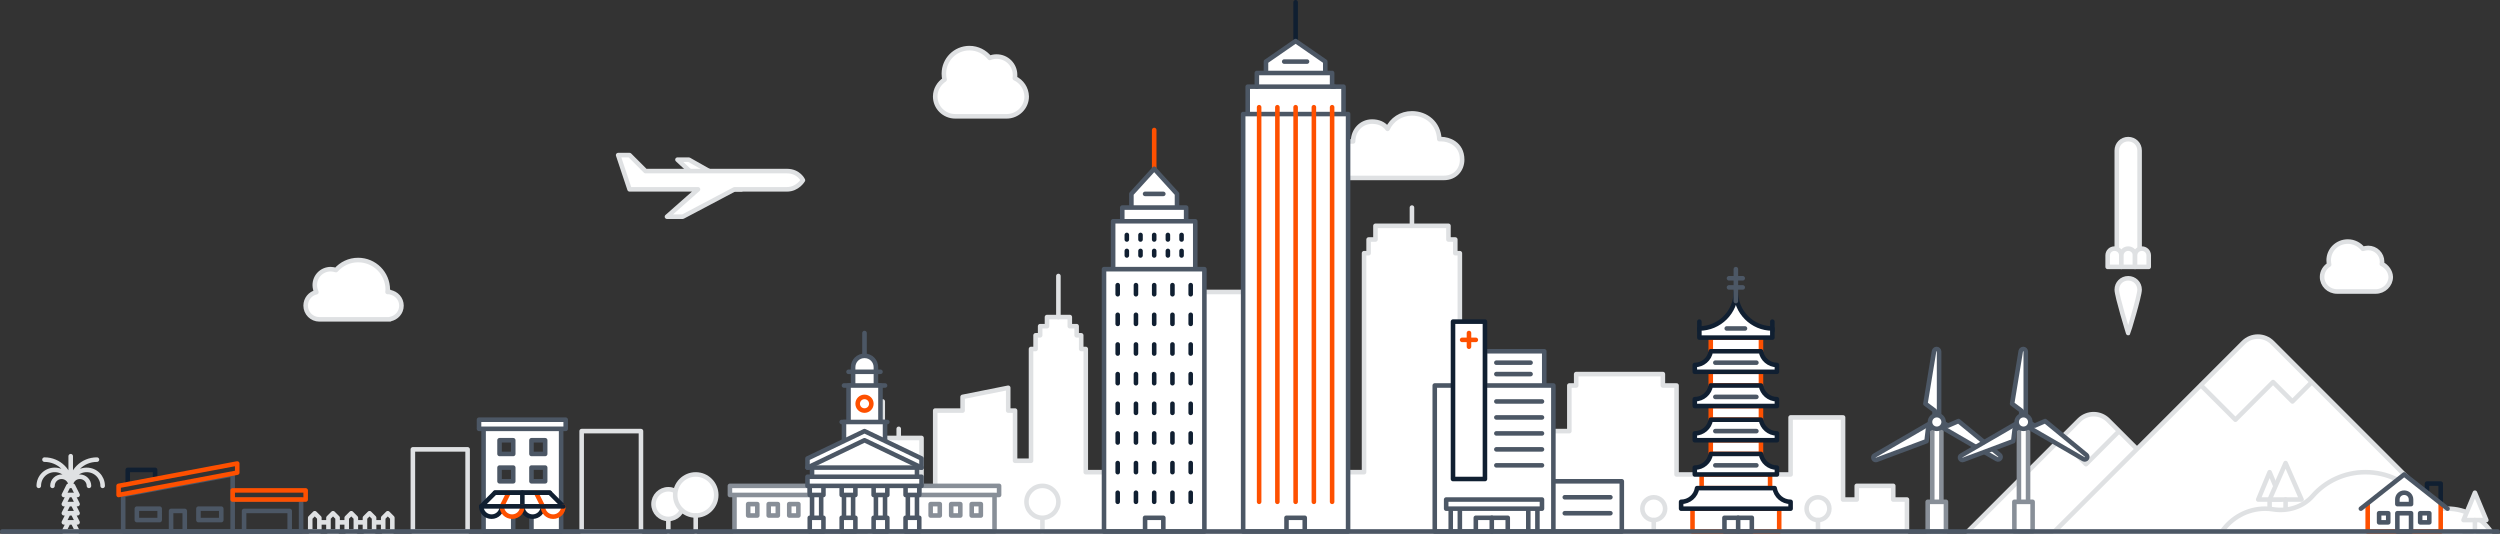 <svg xmlns="http://www.w3.org/2000/svg" viewBox="0 0 1096 234">
	<rect x="0" y="0" width="1096" height="234" fill="#333333" stroke="none"/>
	<g stroke-width="2" stroke-linecap="round" stroke-linejoin="round" stroke-miterlimit="10">
		<g id="Rocket" fill="#FFFFFF" stroke="#DFE1E3">
			<path d="M933,61c-2.8,0-5,2.2-5,5v48h10V66C938,63.2,935.8,61,933,61z"/> 
			<path d="M927,109c-1.7,0-3,1.3-3,3v5h6v-5C930,110.3,928.7,109,927,109z"/>
			<path d="M933,109c-1.7,0-3,1.3-3,3v5h6v-5C936,110.3,934.7,109,933,109z"/>
			<path d="M939,109c-1.7,0-3,1.3-3,3v5h6v-5C942,110.3,940.7,109,939,109z"/>
			<path id="Flames" d="M938,127c0-2.8-2.2-5-5-5s-5,2.2-5,5c0,2.8,5,19,5,19S938,129.8,938,127z"/>
			<animateMotion path="M0,140 L0,-151" begin="0s" dur="20s" calcMode="linear" keyTimes="0;0.6;0.8;1" keyPoints="0;0;1;1" repeatCount="indefinite" />
		</g>
		<path id="Cloud_3" fill="#FFFFFF" stroke="#DFE1E3" d="M641,70c0-7.2-6.2-9-9-9c-0.8,0-1,0-1,0c-0.3-7-5.8-11.3-12-11.3c-4.8,0-8.8,2.7-10.7,6.8c-1.5-2.2-4-3.2-6.8-3.2 c-4.6,0-8.3,3.7-8.3,8.7h-3.3c-4.6,0-8.3,3.4-8.3,8c0,4.6,3.7,8,8.3,8H633C638,78,641,74.3,641,70z">
			<animateMotion path="M517,0 L-643,0" begin="-13.7s" dur="30s" repeatCount="indefinite" />
		</path>
		<path id="Cloud_2" fill="#FFFFFF" stroke="#DFE1E3" d="M444.9,34.3c0.1-0.5,0.1-0.9,0.1-1.4c0-4.5-3.6-8.1-8.1-8.1c-1.1,0-2.1,0.2-3,0.6c-2.1-2.6-5.3-4.3-8.9-4.3c-6.2,0-11.2,5-11.2,11.2 c0,0.9,0.1,1.8,0.3,2.6c-2.4,1.6-4.1,4.3-4.1,7.4c0,4.8,3.9,8.7,8.8,8.7h22.5c4.8,0,8.8-3.9,8.8-8.7C450,38.7,447.9,35.7,444.9,34.3 z">
			<animateMotion path="M688,0 L-452,0" begin="-18.5s" dur="30s" repeatCount="indefinite" />
		</path>
		<g id="Airplane" fill="#FFFFFF" stroke="#DFE1E3">
			<polygon points="297,70 311,83 325,83 302,70"/>
			<path d="M345,75c5.2,0,7,4,7,4s-2.3,4-7,4h-23l-22.7,12h-6.9L306,83h-30l-5-15h5l7,7H345z"/>
			<animateMotion path="M-354,0 L826,0" begin="0s" dur="20s" calcMode="linear" keyTimes="0;0.08;0.469;1" keyPoints="0;0;1;1" repeatCount="indefinite" />
		</g>
		<path id="Cloud_4" fill="#FFFFFF" stroke="#DFE1E3" d="M1044.2,115.7c0.1-0.3,0.1-0.7,0.1-1c0-3.3-2.7-6-6.1-6c-0.8,0-1.6,0.2-2.3,0.4c-1.5-1.9-3.9-3.2-6.6-3.2c-4.7,0-8.4,3.7-8.4,8.2 c0,0.7,0.1,1.3,0.2,1.9c-1.8,1.1-3.1,3.1-3.1,5.4c0,3.5,2.9,6.4,6.6,6.4h16.9c3.6,0,6.6-2.9,6.6-6.4 C1048,119,1046.4,116.8,1044.2,115.7z">
			<animateMotion path="M80,0 L-1049,0" begin="-2.6s" dur="30s" repeatCount="indefinite" />
		</path>
		<path id="Cloud_1" fill="#FFFFFF" stroke="#DFE1E3" d="M176,134c0-3-2.2-5.4-5-5.9V128h-1.1c0-0.3,0.1-0.7,0.1-1c0-7.2-5.8-13-13-13c-3.9,0-7.3,1.7-9.7,4.4c-0.7-0.2-1.5-0.4-2.3-0.4 c-3.9,0-7,3.1-7,7c0,1.1,0.3,2.2,0.7,3.1c-2.7,0.6-4.7,3-4.7,5.9c0,3.3,2.7,6,6,6h31v-0.1C173.8,139.4,176,137,176,134z">
			<animateMotion path="M964,0 L-179,0" begin="-25.5s" dur="30s" repeatCount="indefinite" />
		</path>
		<g id="Cityscape">
			<g id="Background">
				<g fill="#FFFFFF" stroke="#DFE1E3">
					<path d="M911.5,184.2L862.7,233H973l-48.8-48.8C920.7,180.7,915,180.7,911.5,184.2z"/>
					<path d="M983.5,150.2L900.7,233H1079l-82.8-82.8C992.7,146.7,987,146.7,983.5,150.2z"/>
					<polyline points="965,169 980,184 996.5,167.5 1005,176 1013,168"/>
					<polyline points="904,193 914.5,203.5 928.5,189.5"/>
					<path d="M1092,233c-4.1-6-11.1-10-19-10c-0.4,0-0.8,0-1.2,0c-4.2,0.2-8.3-1.7-11-4.9c-5.7-6.8-14.2-11.1-23.8-11.1 c-9.2,0-17.5,4-23.1,10.4c-4.3,4.9-10.9,6.9-17.3,5.9c-1.1-0.2-2.3-0.3-3.5-0.3c-7.9,0-14.8,4-19,10H1092z"/>
					<polygon points="785,183 785,208 735,208 735,169 729,169 729,164 691,164 691,169 688,169 688,189 684,189 684,189 658,189 658,207 640,207 640,111 638,111 638,105 635,105 635,99 603,99 603,105 600,105 600,111 598,111 598,207 570,207 570,128 525,128 525,207 513,207 513,160 485,160 485,207 476,207 476,153 474,153 474,147 472,147 472,143 469,143 469,139 459,139 459,143 456,143 456,147 454,147 454,153 452,153 452,202 445,202 445,180 442,180 442,170 422,174 422,180 410,180 410,217 404,217 404,192 381,192 381,233 398,233 404,233 410,233 445,233 452,233 476,233 485,233 513,233 532,233 570,233 616,233 640,233 658,233 684,233 695,233 722,233 731,233 785,233 790,233 791,233 836,233 836,219 830,219 830,213 814,213 814,219 808,219 808,183"/>
					<circle cx="725" cy="223" r="5"/>
					<circle cx="797" cy="223" r="5"/>
					<circle cx="293" cy="221" r="6.5"/>
					<circle cx="305" cy="217" r="9"/>
					<polygon points="995,207 990,219 1000,219"/>
					<polygon points="1002,203 995,219 1009,219"/>
					<polygon points="1085,216 1080,228 1090,228"/>
					<circle cx="457" cy="220" r="7"/>
				</g>
				<path fill="none" stroke="#DFE1E3" d="M181,197h24v36h-24V197z M255,233h26v-44h-26V233z M387,192v-16 M394,192v-4 M464,139v-18 M619,99v-8 M725,228v4 M797,228v4 M140,227l-2-2l-2,2v6h4V227z M140,229h4 M148,227l-2-2l-2,2v6h4V227z M148,229h4 M156,227l-2-2l-2,2v6h4V227z M164,229h4 M172,227l-2-2l-2,2v6h4V227z M156,229h4 M164,227l-2-2l-2,2v6h4V227z M32,217h-2l-2,4h6L32,217z M32,213h-2l-2,4h6L32,213z M32,221h-2l-2,4h6L32,221z M32,225h-2l-2,4h6L32,225z M32,229h-2l-2,4h6L32,229z M45,213c0-3.9-3.1-7-7-7s-7,3.1-7,7 M39,213 c0-2.2-1.8-4-4-4s-4,1.8-4,4 M42.5,201.5c-6.4,0-11.5,5.1-11.5,11.5 M31,213c0-3.9-3.1-7-7-7s-7,3.1-7,7 M31,213c0-2.2-1.8-4-4-4 s-4,1.8-4,4 M31,213c0-6.4-5.1-11.5-11.5-11.5 M31,213v-13 M293,233v-5 M305,233v-7 M995,219v4 M1002,219v4 M1085,228v5 M457,233 v-5"/>
			</g>
			<g id="House_B">
				<polygon fill="#FFFFFF" points="1070,221 1070,233 1038,233 1038,221 1054,208"/>
				<polyline fill="#FFFFFF" stroke="#FE5000" points="1070,221 1070,233 1038,233 1038,221"/>
				<path fill="#FFFFFF" stroke="#4C5765" d="M1057,233h-6v-8h6V233z M1054,216c-1.7,0-3,1.3-3,3v2h6v-2C1057,217.3,1055.7,216,1054,216z M1065,225h-4v4h4V225z M1047,225h-4v4 h4V225z"/>
				<polyline fill="none" stroke="#101F31" points="1070,220 1070,212 1064,212 1064,215"/>
				<polyline fill="none" stroke="#4C5765" points="1073,223 1054,208 1035,223"/>
			</g>
			<g id="House_A">
				<polyline fill="none" stroke="#101F31" points="68,210 68,206 56,206 56,212"/>
				<path fill="none" stroke="#4C5765" d="M102,233H54v-16l48-9V233z M132,219h-30v14h30V219z M107,233h20v-9h-20V233z M81,224h-6v9h6V224z M97,223H87v5h10V223z M70,223H60 v5h10V223z"/>
				<path fill="none" stroke="#FE5000" d="M134,219h-32v-4h32V219z M52,217l52-9.8v-4L52,213V217z"/>
			</g>
			<g id="Store">
				<path fill="#FFFFFF" stroke="#4C5765" d="M246,233h-34v-45h34V233z M248,184h-38v4h38V184z M233,222h-8v11h8V222z M225,205h-6v6h6V205z M239,205h-6v6h6V205z M225,193h-6v6 h6V193z M239,193h-6v6h6V193z"/>
				<polygon fill="#FFFFFF" stroke="#101F31" points="247,222 211,222 217,216 241,216"/>
				<path fill="#FFFFFF" stroke="#101F31" d="M220,222c0,2.5-2,4.5-4.5,4.5s-4.5-2-4.5-4.5 M229,222c0,2.5,2,4.5,4.5,4.5s4.5-2,4.5-4.5 M229,222v-6"/>
				<path fill="#FFFFFF" stroke="#FE5000" d="M229,222c0,2.5-2,4.5-4.5,4.5s-4.5-2-4.5-4.5 M238,222c0,2.5,2,4.5,4.5,4.5s4.5-2,4.5-4.5 M220,222l3-6 M235,216l3,6"/>
				<line fill="none" stroke="#101F31" x1="211" y1="222" x2="247" y2="222"/>
				<line fill="none" stroke="#101F31" x1="217" y1="216" x2="241" y2="216"/>
			</g>
			<g id="Pagoda">
				<path fill="none" stroke="#101F31" d="M777,145v-4 M745,145v-4"/>
				<path fill="#FFFFFF" stroke="#FE5000" d="M772,154h-22v-6h22V154z M772,163h-22v6h22V163z M772,178h-22v6h22V178z M772,193h-22v6h22V193z M776,208h-30v6h30V208z M780,223 h-38v10h38V223z"/>
				<path fill="none" stroke="#4C5765" d="M768,233h-12v-6h12V233z"/>
				<line fill="none" stroke="#4C5765" x1="762" y1="227" x2="762" y2="233"/>
				<path fill="#FFFFFF" stroke="#101F31" d="M745,144c8.8,0,16-7.2,16-16c0,8.8,7.2,16,16,16v4h-32V144z M743,163h36v-3c-3.5,0-6.5-2.6-7-6h-22v0c-0.5,3.4-3.5,6-7,6V163z M743,178h36v-3c-3.5,0-6.5-2.6-7-6h-22v0c-0.5,3.4-3.5,6-7,6V178z M743,193h36v-3c-3.5,0-6.5-2.6-7-6h-22v0c-0.5,3.4-3.5,6-7,6 V193z M743,208h36v-3c-3.5,0-6.5-2.6-7-6h-22v0c-0.5,3.4-3.5,6-7,6V208z M737,223h48v-3c-3.5,0-6.5-2.6-7-6h-34v0 c-0.5,3.4-3.5,6-7,6V223z"/>
				<path fill="none" stroke="#4C5765" d="M761,132v-14 M758,122h6 M758,126h6 M757,144h8 M752,159h18 M752,174h18 M752,189h18 M752,204h18"/>
			</g>
			<g id="Capitol">
				<rect x="358" y="213" fill="#FFFFFF" width="42" height="20"/>
				<path fill="#FFFFFF" stroke="#888F98" d="M404,217h32v16h-57 M438,213h-35v4h35V213z M412,221h-4v5h4V221z M421,221h-4v5h4V221z M430,221h-4v5h4V221z M354,217h-32v16h57 M320,217h35v-4h-35V217z M346,226h4v-5h-4V226z M337,226h4v-5h-4V226z M328,226h4v-5h-4V226z"/>
				<path fill="none" stroke="#4C5765" d="M386,163h-14 M369,185h20 M370,169h18 M379,156v-10"/>
				<path fill="#FFFFFF" stroke="#4C5765" d="M374,163v-2c0-2.8,2.2-5,5-5s5,2.2,5,5v2 M386,169h-14v16h14V169z M384,163h-10v6h10V163z M388,185h-18v8h18V185z"/>
				<polygon fill="#FFFFFF" stroke="#4C5765" points="404,205 354,205 354,201 379,189 404,201"/>
				<polyline fill="#FFFFFF" stroke="#4C5765" points="354,205 379,193 404,205"/>
				<path fill="#FFFFFF" stroke="#4C5765" d="M361,217h-6v-4h6V217z M361,227h-6v6h6V227z M360,217h-4v10h4V217z M375,213h-6v4h6V213z M375,227h-6v6h6V227z M374,217h-4v10h4 V217z M389,213h-6v4h6V213z M389,227h-6v6h6V227z M388,217h-4v10h4V217z M403,213h-6v4h6V213z M403,227h-6v6h6V227z M402,217h-4 v10h4V217z M404,209h-50v4h50V209z M402,205h-46v4h46V205z"/>
				<circle fill="none" stroke="#FE5000" cx="379" cy="177" r="3"/>
			</g>
			<g id="Hospital">
 				<path fill="#FFFFFF" stroke="#4C5765" d="M711,233h-30v-22h30V233z M681,169h-52v64h52V169z M661,227h-14v6h14V227z M674,223h-4v10h4V223z M640,223h-4v10h4V223z M676,219 h-42v4h42V219z M677,154h-26v15h26V154z"/>
 				<path fill="#FFFFFF" stroke="#4C5765" d="M706,218h-20 M686,225h20 M656,176h20 M656,159h15 M656,164h15 M656,183h20 M656,190h20 M656,197h20 M656,204h20"/>
 				<path fill="#FFFFFF" stroke="#101F31" d="M651,210h-14v-69h14V210z"/>
 				<path fill="none" stroke="#FE5000" d="M644,146v6 M647,149h-6"/>
 				<line fill="none" stroke="#4C5765" x1="654" y1="227" x2="654" y2="233"/>
 			</g>
			<g id="Skyscraper_B">
 				<line fill="none" stroke="#101F31" x1="568" y1="18" x2="568" y2="1"/>
 				<path fill="#FFFFFF" stroke="#4C5765" d="M591,233h-46V50h46V233z M572,227h-8v6h8V227z M584,38l0-6h-33l0,6l-4,0v12h42V38L584,38z M581,27l-13-9l-13,9v5h26V27z"/>
 				<line fill="none" stroke="#4C5765" x1="563" y1="27" x2="573" y2="27"/>
 				<path fill="none" stroke="#FE5000" d="M552,47v173 M560,220V47 M568,220V47 M576,220V47 M584,220V47"/>
 				<line fill="none" stroke="#4C5765" x1="551" y1="38" x2="585" y2="38"/>
 			</g>
			<g id="Skyscraper_A">
 				<line fill="none" stroke="#FE5000" x1="506" y1="75" x2="506" y2="57"/>
 				<path fill="#FFFFFF" stroke="#4C5765" d="M524,118h-36V97h36V118z M528,118h-44v115h44V118z M520,91h-28v6h28V91z M516,85l-10-11l-10,11v6h20V85z M510,227h-8v6h8V227z"/>
 				<path fill="none" stroke="#101F31" d="M494,103v2 M500,103v2 M506,103v2 M512,103v2 M518,103v2 M494,110v2 M490,125v4 M498,125v4 M506,125v4 M514,125v4 M522,125v4 M490,138v4 M498,138v4 M506,138v4 M514,138v4 M522,138v4 M490,151v4 M498,151v4 M506,151v4 M514,151v4 M522,151v4 M490,164v4 M498,164v4 M506,164v4 M514,164v4 M522,164v4 M490,177v4 M498,177v4 M506,177v4 M514,177v4 M522,177v4 M490,190v4 M498,190v4 M506,190v4 M514,190v4 M522,190v4 M490,203v4 M498,203v4 M506,203v4 M514,203v4 M522,203v4 M490,216v4 M498,216v4 M506,216v4 M514,216v4 M522,216v4 M500,110v2 M506,110v2 M512,110v2 M518,110v2"/>
 				<line fill="none" stroke="#4C5765" x1="502" y1="85" x2="510" y2="85"/>
 			</g>
		</g>
		<g id="Windmills">
			<path fill="#FFFFFF" stroke="#888F98" d="M851.1,233h-4v-46h4V233z"/>
			<path fill="#FFFFFF" stroke="#888F98" d="M853.1,233h-8v-13h8V233z"/>
			<g id="Left_Windmill_Blade" fill="#FFFFFF" stroke="#4C5765">
				<path d="M849,153L849,153c-0.5,0-1,0.4-1.1,0.9l-3.8,23.1l4,3v3h2v-28.9C850.1,153.5,849.6,153,849,153z"/>
				<path d="M821.4,201.1L821.4,201.1c0.3,0.5,0.8,0.7,1.3,0.5l21.9-8.2l0.6-5l2.6-1.5l-1-1.7l-25,14.5C821.3,199.9,821.1,200.6,821.4,201.1z"/>
				<path d="M876.9,200.9L876.9,200.9c0.3-0.5,0.2-1-0.2-1.4l-18.1-14.9l-4.6,2l-2.6-1.5l-1,1.7l25,14.5C875.9,201.6,876.6,201.4,876.9,200.9z "/>
				<circle cx="849.1" cy="185" r="3"/>
				<animateTransform attributeName="transform" type="rotate" from="0 849.1 185" to="360 849.1 185" dur="4.5s" begin="0s" repeatCount="indefinite"/>
			</g>
			<path fill="#FFFFFF" stroke="#888F98" d="M889.1,233h-4v-46h4V233z"/>
			<path fill="#FFFFFF" stroke="#888F98" d="M891.1,233h-8v-13h8V233z"/>
			<g id="Right_Windmill_Blade" fill="#FFFFFF" stroke="#4C5765">
				<path d="M887,153L887,153c-0.5,0-1,0.4-1.1,0.9l-3.8,23.1l4,3v3h2v-28.9C888.1,153.5,887.6,153,887,153z"/> 
				<path d="M859.4,201.1L859.4,201.1c0.3,0.5,0.8,0.7,1.3,0.5l21.9-8.2l0.6-5l2.6-1.5l-1-1.7l-25,14.5C859.3,199.9,859.1,200.6,859.4,201.1z"/>
				<path d="M914.9,200.9L914.9,200.9c0.3-0.5,0.2-1-0.2-1.4l-18.1-14.9l-4.6,2l-2.6-1.5l-1,1.7l25,14.5C913.9,201.6,914.6,201.4,914.9,200.9z "/>
				<circle cx="887.1" cy="185" r="3"/>
				<animateTransform attributeName="transform" type="rotate" from="0 887.1 185" to="360 887.1 185" dur="5.5s" begin="0s" repeatCount="indefinite"/>
			</g>
		</g>
		<line id="Ground_Rule" fill="none" stroke="#4C5765" x1="1" y1="233" x2="1095" y2="233"/>
	</g>
</svg>
